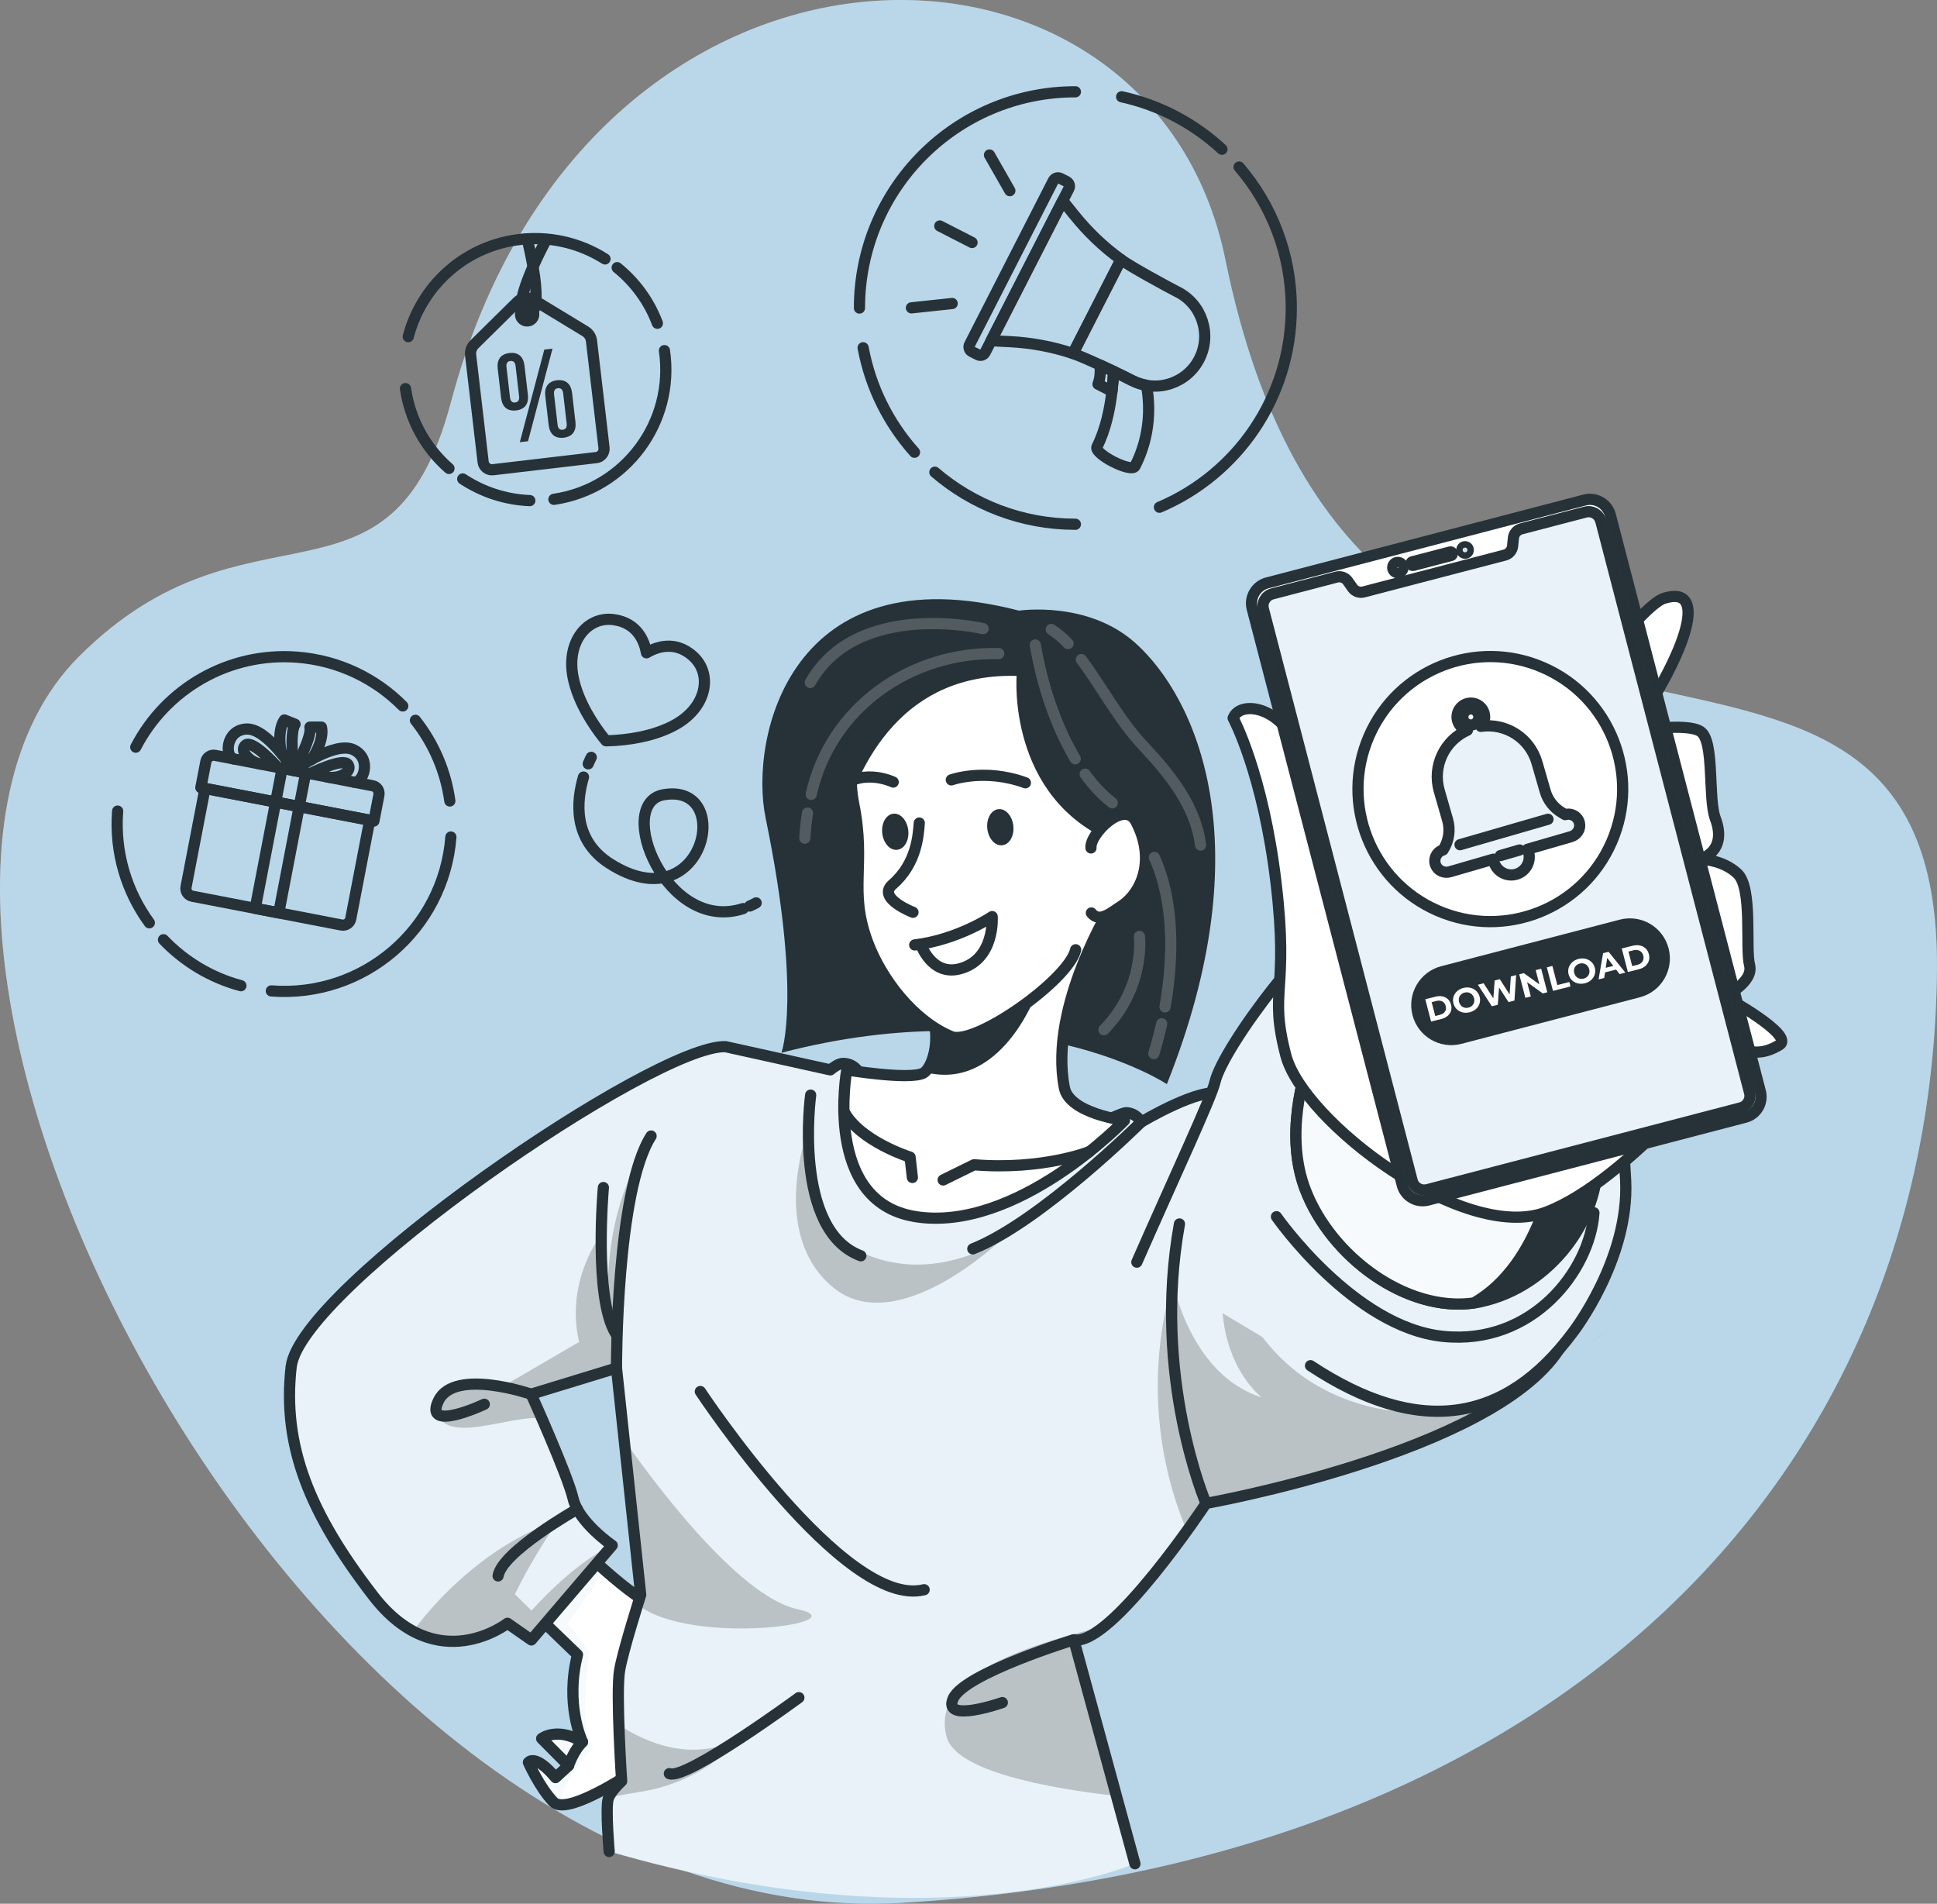 <svg width="173" height="170" viewBox="0 0 173 170" fill="none" xmlns="http://www.w3.org/2000/svg">
<rect x="0" y="0" width="173" height="170" fill="#808080" stroke="none"/>
<path d="M7.042 58.639C22.122 43.549 34.889 56.209 40.267 35.944C52.417 -9.834 102.812 -9.387 109.441 23.177C121.383 81.85 173.383 44.589 172.996 86.616C172.583 131.481 139.63 166.428 80.529 169.919C27.545 173.048 -17.941 83.644 7.042 58.639Z" fill="#E8F2F8"/>
<path opacity="0.2" d="M7.042 58.639C22.122 43.549 34.889 56.209 40.267 35.944C52.417 -9.834 102.812 -9.387 109.441 23.177C121.383 81.85 173.383 44.589 172.996 86.616C172.583 131.481 139.63 166.428 80.529 169.919C27.545 173.048 -17.941 83.644 7.042 58.639Z" fill="#006CB5"/>
<path d="M44.452 32.93C44.358 32.116 44.72 31.617 45.499 31.523C46.278 31.434 46.746 31.834 46.844 32.649L47.147 35.245C47.24 36.059 46.878 36.558 46.099 36.651C45.32 36.741 44.852 36.34 44.754 35.526L44.452 32.93ZM45.55 35.492C45.593 35.842 45.754 35.974 46.014 35.94C46.261 35.91 46.402 35.743 46.363 35.394L46.048 32.683C46.006 32.333 45.831 32.205 45.584 32.235C45.324 32.265 45.197 32.431 45.235 32.781L45.55 35.492ZM48.615 31.216L49.348 31.131L47.159 39.401L46.427 39.486L48.615 31.216ZM48.701 35.364C48.607 34.55 48.969 34.051 49.748 33.957C50.527 33.868 50.995 34.269 51.093 35.083L51.395 37.679C51.489 38.493 51.127 38.992 50.348 39.086C49.569 39.175 49.101 38.774 49.003 37.96L48.701 35.364ZM49.799 37.926C49.842 38.276 50.003 38.408 50.263 38.374C50.51 38.344 50.651 38.178 50.612 37.828L50.297 35.117C50.255 34.767 50.08 34.639 49.833 34.669C49.573 34.699 49.446 34.865 49.484 35.215L49.799 37.926Z" fill="#263238"/>
<path d="M53.248 40.863L44.03 41.946C43.592 41.997 43.2 41.686 43.149 41.247L42.033 31.715C41.991 31.357 42.119 30.995 42.374 30.743L46.223 26.945C46.606 26.566 47.193 26.497 47.653 26.779L52.273 29.584C52.583 29.771 52.788 30.091 52.83 30.453L53.946 39.985C53.997 40.424 53.686 40.816 53.248 40.867V40.863Z" stroke="#263238" stroke-linecap="round" stroke-linejoin="round"/>
<path d="M47.666 28.002C47.704 28.326 47.47 28.62 47.147 28.659C46.823 28.697 46.529 28.463 46.491 28.139C46.453 27.815 46.687 27.521 47.01 27.482C47.334 27.444 47.628 27.678 47.666 28.002Z" stroke="#263238" stroke-linecap="round" stroke-linejoin="round"/>
<path d="M47.078 21.327C47.078 21.327 48.879 28.271 47.078 28.07" stroke="#263238" stroke-linecap="round" stroke-linejoin="round"/>
<path d="M46.619 26.685C46.972 24.754 48.739 21.502 48.739 21.502" stroke="#263238" stroke-linecap="round" stroke-linejoin="round"/>
<path d="M47.078 28.07C46.84 28.045 46.695 27.909 46.619 27.695" stroke="#263238" stroke-linecap="round" stroke-linejoin="round"/>
<path d="M55.121 23.901C56.709 25.185 57.969 26.885 58.714 28.868" stroke="#263238" stroke-linecap="round" stroke-linejoin="round"/>
<path d="M36.461 30.065C37.61 25.654 41.293 22.132 46.082 21.429C48.965 21.007 51.753 21.676 54.035 23.121" stroke="#263238" stroke-linecap="round" stroke-linejoin="round"/>
<path d="M40.101 41.831C38.07 40.062 36.635 37.581 36.214 34.703" stroke="#263238" stroke-linecap="round" stroke-linejoin="round"/>
<path d="M47.321 44.704C45.141 44.619 43.077 43.928 41.327 42.769" stroke="#263238" stroke-linecap="round" stroke-linejoin="round"/>
<path d="M59.344 31.31C60.281 37.704 55.861 43.651 49.471 44.589" stroke="#263238" stroke-linecap="round" stroke-linejoin="round"/>
<path d="M18.314 70.401L33.021 73.24L31.327 82.042C31.253 82.423 30.884 82.677 30.499 82.603L17.176 80.032C16.795 79.959 16.541 79.588 16.616 79.203L18.31 70.4L18.314 70.401Z" stroke="#263238" stroke-linecap="round" stroke-linejoin="round"/>
<path d="M33.389 73.317L17.938 70.336L18.386 68.013C18.459 67.632 18.829 67.377 19.213 67.452L33.281 70.166C33.661 70.24 33.915 70.61 33.841 70.995L33.394 73.318L33.389 73.317Z" stroke="#263238" stroke-linecap="round" stroke-linejoin="round"/>
<path d="M27.303 69.013L25.201 68.607L22.793 81.114L24.896 81.52L27.303 69.013Z" stroke="#263238" stroke-linecap="round" stroke-linejoin="round"/>
<path d="M26.247 68.81C26.247 68.81 29.891 66.146 31.577 66.951C33.263 67.757 32.433 70.004 31.581 69.837" stroke="#263238" stroke-linecap="round" stroke-linejoin="round"/>
<path d="M27.69 69.087C27.69 69.087 30.658 67.608 31.088 68.277C31.518 68.946 30.236 69.577 29.253 69.39" stroke="#263238" stroke-linecap="round" stroke-linejoin="round"/>
<path d="M26.345 68.627C26.345 68.627 27.886 65.826 27.682 64.931H28.708C28.708 64.931 29.044 65.992 27.843 67.808" stroke="#263238" stroke-linecap="round" stroke-linejoin="round"/>
<path d="M26.247 68.81C26.247 68.81 23.85 64.982 21.985 65.101C20.121 65.221 20.061 67.616 20.908 67.778" stroke="#263238" stroke-linecap="round" stroke-linejoin="round"/>
<path d="M24.808 68.533C24.808 68.533 22.603 66.056 21.956 66.516C21.308 66.977 22.262 68.043 23.245 68.23" stroke="#263238" stroke-linecap="round" stroke-linejoin="round"/>
<path d="M26.226 68.605C26.226 68.605 25.838 65.43 26.353 64.675L25.4 64.291C25.4 64.291 24.693 65.153 25.136 67.284" stroke="#263238" stroke-linecap="round" stroke-linejoin="round"/>
<path d="M37.103 64.321C38.721 66.372 39.807 68.844 40.177 71.525" stroke="#263238" stroke-linecap="round" stroke-linejoin="round"/>
<path d="M12.125 66.721C14.799 61.55 20.38 58.208 26.545 58.686C30.253 58.976 33.54 60.596 35.971 63.042" stroke="#263238" stroke-linecap="round" stroke-linejoin="round"/>
<path d="M13.338 82.404C11.308 79.625 10.222 76.133 10.507 72.429" stroke="#263238" stroke-linecap="round" stroke-linejoin="round"/>
<path d="M21.517 88.022C18.822 87.302 16.451 85.853 14.599 83.917" stroke="#263238" stroke-linecap="round" stroke-linejoin="round"/>
<path d="M40.271 74.744C39.632 82.975 32.454 89.126 24.233 88.487" stroke="#263238" stroke-linecap="round" stroke-linejoin="round"/>
<path d="M99.317 34.942L98.065 34.303C98.291 33.748 98.287 33.054 98.248 32.593C98.657 32.781 99.07 32.977 99.457 33.16C99.436 33.676 99.394 34.286 99.317 34.942Z" stroke="#263238" stroke-linecap="round" stroke-linejoin="round"/>
<path d="M101.139 33.987C101.544 34.196 101.969 34.333 102.399 34.409C102.697 36.055 102.825 38.791 101.373 41.63C101.05 42.261 97.656 40.522 97.976 39.891C98.751 38.374 99.13 36.519 99.313 34.946C99.389 34.29 99.432 33.68 99.453 33.164C100.16 33.501 100.786 33.808 101.135 33.992L101.139 33.987Z" stroke="#263238" stroke-linecap="round" stroke-linejoin="round"/>
<path d="M105.184 26.071C106.274 26.63 107.036 27.58 107.38 28.663C107.734 29.741 107.67 30.961 107.112 32.052C106.555 33.147 105.605 33.906 104.524 34.26C103.847 34.482 103.119 34.537 102.399 34.413C101.969 34.337 101.548 34.2 101.139 33.992C100.79 33.812 100.164 33.505 99.457 33.164C99.07 32.977 98.657 32.785 98.248 32.597C97.269 32.146 96.32 31.728 95.83 31.57L100.117 23.181C101.024 23.846 104.179 25.56 105.184 26.076V26.071Z" stroke="#263238" stroke-linecap="round" stroke-linejoin="round"/>
<path d="M95.958 19.217C97.167 20.721 98.563 22.056 100.117 23.177L95.83 31.566C94.012 30.961 92.118 30.607 90.189 30.509L88.524 30.424L94.915 17.921L95.958 19.221V19.217Z" stroke="#263238" stroke-linecap="round" stroke-linejoin="round"/>
<path d="M86.596 30.773L94.076 16.135C94.195 15.905 94.476 15.811 94.706 15.93L95.26 16.211C95.49 16.331 95.583 16.612 95.464 16.842L94.919 17.908L88.529 30.411L87.984 31.476C87.865 31.707 87.584 31.8 87.354 31.681L86.8 31.4C86.57 31.28 86.477 30.999 86.596 30.769V30.773Z" stroke="#263238" stroke-linecap="round" stroke-linejoin="round"/>
<path d="M86.817 21.655L83.935 20.18" stroke="#263238" stroke-linecap="round" stroke-linejoin="round"/>
<path d="M90.193 17.026L88.375 13.841" stroke="#263238" stroke-linecap="round" stroke-linejoin="round"/>
<path d="M85.042 27.103L81.402 27.491" stroke="#263238" stroke-linecap="round" stroke-linejoin="round"/>
<path d="M109.135 13.325C106.661 11.036 103.587 9.387 100.177 8.641" stroke="#263238" stroke-linecap="round" stroke-linejoin="round"/>
<path d="M103.553 45.296C110.476 42.364 115.329 35.505 115.329 27.503C115.329 22.695 113.571 18.296 110.667 14.915" stroke="#263238" stroke-linecap="round" stroke-linejoin="round"/>
<path d="M83.496 42.167C86.868 45.066 91.253 46.814 96.047 46.814" stroke="#263238" stroke-linecap="round" stroke-linejoin="round"/>
<path d="M77.089 31.054C77.745 34.601 79.371 37.807 81.678 40.386" stroke="#263238" stroke-linecap="round" stroke-linejoin="round"/>
<path d="M96.047 8.197C85.395 8.197 76.761 16.842 76.761 27.508" stroke="#263238" stroke-linecap="round" stroke-linejoin="round"/>
<path d="M61.894 58.596C60.276 57.147 58.599 57.782 57.739 58.294C57.565 57.309 56.956 55.621 54.801 55.331C52.464 55.02 50.557 57.3 51.183 60.476C51.634 62.761 53.094 64.854 53.873 65.843C53.967 65.962 54.052 66.065 54.124 66.15C54.235 66.15 54.371 66.15 54.52 66.141C55.781 66.09 58.314 65.839 60.34 64.696C63.159 63.111 63.644 60.169 61.89 58.596H61.894Z" stroke="#263238" stroke-linecap="round" stroke-linejoin="round"/>
<path d="M52.805 67.629C52.805 67.629 52.69 67.842 52.536 68.209" stroke="#263238" stroke-linecap="round" stroke-linejoin="round"/>
<path d="M52.115 69.39C51.493 71.491 51.123 74.987 54.465 77.118C62.861 82.476 65.688 69.837 59.259 70.971C54.852 71.751 59.485 83.389 66.377 81.134" stroke="#263238" stroke-linecap="round" stroke-linejoin="round"/>
<path d="M66.961 80.908C67.152 80.827 67.344 80.733 67.535 80.626" stroke="#263238" stroke-linecap="round" stroke-linejoin="round"/>
<path d="M56.645 158.145C56.645 158.145 51.906 161.372 49.999 161.159C49.761 161.133 49.578 161.061 49.437 160.92C48.19 159.633 47.193 157.378 47.193 157.378C47.193 157.378 47.785 156.555 49.616 158.738L50.778 157.668L48.377 155.251C48.377 155.251 49.727 154.177 52.021 155.545C51.945 155.379 50.463 152.156 51.579 147.765L45.984 142.369L50.936 138.05L51.319 137.718C51.319 137.718 51.63 138.025 52.136 138.502C52.626 138.967 53.294 139.585 54.027 140.224C55.772 141.759 57.884 143.426 58.799 143.409C60.494 143.375 56.645 158.141 56.645 158.141V158.145Z" fill="white"/>
<mask id="mask0_29_3065" style="mask-type:luminance" maskUnits="userSpaceOnUse" x="45" y="137" width="15" height="25">
<path d="M56.645 158.145C56.645 158.145 51.906 161.372 49.999 161.159C49.761 161.133 49.578 161.061 49.437 160.92C48.19 159.633 47.193 157.378 47.193 157.378C47.193 157.378 47.785 156.555 49.616 158.738L50.778 157.668L48.377 155.251C48.377 155.251 49.727 154.177 52.021 155.545C51.945 155.379 50.463 152.156 51.579 147.765L45.984 142.369L50.936 138.05L51.319 137.718C51.319 137.718 51.63 138.025 52.136 138.502C52.626 138.967 53.294 139.585 54.027 140.224C55.772 141.759 57.884 143.426 58.799 143.409C60.494 143.375 56.645 158.141 56.645 158.141V158.145Z" fill="white"/>
</mask>
<g mask="url(#mask0_29_3065)">
<path opacity="0.4" d="M52.983 156.031C52.983 156.031 50.284 158.819 49.999 161.159C49.761 161.133 49.578 161.061 49.437 160.92C48.19 159.633 47.193 157.378 47.193 157.378C47.193 157.378 47.785 156.555 49.616 158.738L50.778 157.668L48.377 155.251C48.377 155.251 49.727 154.177 52.021 155.545C51.945 155.379 50.463 152.156 51.579 147.765L45.984 142.369L50.936 138.05L52.132 138.502C52.622 138.967 53.29 139.585 54.022 140.224C52.975 141.763 50.731 144.943 50.731 144.943L52.669 147.578C52.669 147.578 51.493 154.219 52.979 156.027L52.983 156.031Z" fill="#E8F2F8"/>
</g>
<path d="M56.645 158.145C56.645 158.145 51.906 161.372 49.999 161.159C49.761 161.133 49.578 161.061 49.437 160.92C48.19 159.633 47.193 157.378 47.193 157.378C47.193 157.378 47.785 156.555 49.616 158.738L50.778 157.668L48.377 155.251C48.377 155.251 49.727 154.177 52.021 155.545C51.945 155.379 50.463 152.156 51.579 147.765L45.984 142.369L50.936 138.05L51.319 137.718C51.319 137.718 51.63 138.025 52.136 138.502C52.626 138.967 53.294 139.585 54.027 140.224C55.772 141.759 57.884 143.426 58.799 143.409C60.494 143.375 56.645 158.141 56.645 158.141V158.145Z" stroke="#263238" stroke-linecap="round" stroke-linejoin="round"/>
<path d="M50.778 157.672C50.778 157.672 51.191 156.376 52.026 155.553" stroke="#263238" stroke-linecap="round" stroke-linejoin="round"/>
<path d="M139.205 120.556C138.532 121.579 137.617 122.542 136.522 123.45C136.522 123.45 136.522 123.45 136.518 123.45C127.803 130.676 107.713 134.244 107.713 134.244C107.713 134.244 107.04 135.254 106.005 136.691C104.149 139.274 101.105 143.238 98.623 145.225C97.576 146.069 96.626 146.555 95.911 146.423L99.679 160.362L101.365 166.415C101.365 166.415 84.041 173.981 54.406 165.328C54.406 165.328 54.069 161.457 54.32 160.63C54.333 160.592 54.346 160.549 54.359 160.511C54.635 159.846 55.521 159.049 55.521 159.049C55.521 159.049 55.355 156.559 55.27 154.023C55.202 152.054 55.185 150.059 55.329 149.172C55.538 147.893 56.475 144.803 56.943 143.285C57.109 142.748 57.22 142.407 57.22 142.407L55.747 128.578L55.321 124.597C55.321 124.597 55.312 124.525 55.3 124.388C55.3 124.358 55.3 124.328 55.291 124.29L55.057 122.154L47.436 124.486C47.436 124.486 47.841 125.377 48.386 126.635C49.386 128.928 50.859 132.424 51.187 133.805C51.212 133.92 51.246 134.026 51.285 134.137C51.992 136.153 54.678 137.982 54.678 137.982L47.462 146.427L45.329 144.935C45.329 144.935 45.018 145.178 44.469 145.476C43.064 146.239 40.122 147.36 36.907 145.647C35.733 145.02 34.523 144.018 33.34 142.488C27.652 135.113 25.208 129.107 26.009 122.039C26.809 114.967 58.514 93.223 64.802 93.449L74.16 95.521C74.36 95.354 74.909 94.919 75.331 94.941C77.034 95.026 77.076 97.008 77.076 97.008L98.044 100.419C98.044 100.419 100.215 99.327 100.594 99.349C101.522 99.395 101.918 100.193 101.918 100.193C101.918 100.193 107.351 96.936 109.1 97.695C114.844 100.176 143.449 114.094 139.205 120.552V120.556Z" fill="#E8F2F8"/>
<path opacity="0.2" d="M66.356 155.063C66.356 155.063 63.099 159.066 57.279 159.991C56.177 160.166 55.206 160.345 54.359 160.52C54.635 159.855 55.521 159.057 55.521 159.057C55.521 159.057 55.355 156.568 55.27 154.032C57.73 155.643 62.018 157.519 66.356 155.063Z" fill="black"/>
<path opacity="0.2" d="M56.947 143.298C57.113 142.761 57.224 142.42 57.224 142.42L55.751 128.591C57.956 131.754 65.815 142.539 71.235 143.703C76.897 144.918 61.754 147.062 56.951 143.298H56.947Z" fill="black"/>
<path opacity="0.2" d="M99.675 160.375C93.757 159.701 85.387 158.209 84.548 155.106C83.245 150.263 89.589 147.356 98.615 145.233C97.567 146.077 96.618 146.563 95.903 146.431L99.67 160.37L99.675 160.375Z" fill="black"/>
<path opacity="0.2" d="M136.518 123.455C127.803 130.68 107.713 134.248 107.713 134.248C107.713 134.248 107.04 135.258 106.005 136.695C104.307 132.722 101.859 124.503 104.724 114.4C104.724 114.4 106.274 122.794 112.698 124.789C112.698 124.789 107.781 121.123 109.496 112.29C109.496 112.29 111.174 122.683 122.094 125.552C127.407 126.946 132.593 125.403 136.523 123.45L136.518 123.455Z" fill="black"/>
<path opacity="0.2" d="M55.3 124.401L55.057 122.167L47.436 124.499C47.436 124.499 47.841 125.39 48.386 126.647C45.469 126.345 39.943 129.056 38.977 126.106C37.814 122.542 44.971 123.77 44.971 123.77L51.723 119.836C50.446 114.366 53.694 110.257 53.694 110.257L54.312 114.072C54.61 106.821 57.441 102.853 57.441 102.853C55.087 108.586 55.151 122.7 55.3 124.401Z" fill="black"/>
<path opacity="0.2" d="M54.678 137.991L47.462 146.435L45.329 144.943C45.329 144.943 45.018 145.186 44.469 145.485C43.064 146.248 40.122 147.369 36.907 145.655C39.245 142.416 44.077 137.645 49.825 135.804C49.825 135.804 47.457 139.27 45.989 142.364L47.47 143.826C47.47 143.826 51.17 139.602 54.678 137.986V137.991Z" fill="black"/>
<path opacity="0.2" d="M72.206 100.794C72.206 101.535 71.737 109.988 77.877 112.222C84.016 114.456 89.474 110.666 89.474 110.666C89.474 110.666 80.056 119.759 74.33 114.899C68.604 110.04 72.206 100.794 72.206 100.794Z" fill="black"/>
<path d="M54.406 165.337C54.406 165.337 54.073 161.466 54.32 160.639C54.529 159.948 55.521 159.057 55.521 159.057C55.521 159.057 55.002 151.21 55.334 149.185C55.619 147.45 57.224 142.415 57.224 142.415L55.061 122.167L47.44 124.499C47.44 124.499 50.684 131.678 51.187 133.817C51.689 135.957 54.678 137.999 54.678 137.999L47.457 146.444L45.324 144.956C45.324 144.956 39.028 149.888 33.336 142.509C27.648 135.13 25.204 129.128 26.004 122.056C26.805 114.984 58.51 93.24 64.802 93.466L74.16 95.538C74.364 95.371 74.909 94.937 75.331 94.958C77.034 95.043 77.076 97.025 77.076 97.025L98.044 100.431C98.044 100.431 100.22 99.344 100.598 99.361C101.527 99.408 101.922 100.201 101.922 100.201C101.922 100.201 107.355 96.944 109.105 97.703C114.848 100.184 143.449 114.102 139.205 120.56C133.18 129.729 107.713 134.252 107.713 134.252C107.713 134.252 99.24 147.045 95.907 146.435L101.365 166.432" stroke="#263238" stroke-linecap="round" stroke-linejoin="round"/>
<path d="M117.045 121.954C126.667 128.318 134.424 127.142 140.495 118.953C140.495 118.953 145.548 112.431 145.191 105.389C144.833 98.347 143.156 75.392 121.247 81.261C117.641 82.229 109.228 93.513 108.517 96.612C108.194 98.027 104.813 105.244 101.535 112.708" fill="#E8F2F8"/>
<path d="M117.045 121.954C126.667 128.318 134.424 127.142 140.495 118.953C140.495 118.953 145.548 112.431 145.191 105.389C144.833 98.347 143.156 75.392 121.247 81.261C117.641 82.229 109.228 93.513 108.517 96.612C108.194 98.027 104.813 105.244 101.535 112.708" stroke="#263238" stroke-linecap="round" stroke-linejoin="round"/>
<path d="M91.011 54.53C91.011 54.53 97.137 53.6 101.399 57.416C106.784 62.241 112.83 75.251 104.217 96.812C104.217 96.812 91.5 88.355 69.792 94.011C69.792 94.011 71.661 88.952 68.378 73.034C66.897 65.835 70.626 49.239 91.011 54.53Z" fill="#263238"/>
<path d="M81.717 108.637C90.789 110.108 100.432 100.052 100.432 100.052C100.432 100.052 95.498 99.442 95.06 97.123C93.646 89.808 99.338 80.771 99.338 80.771C99.338 80.771 77.31 81.381 81.159 86.373C81.968 87.421 82.522 88.423 82.9 89.365C84.237 92.652 83.309 95.128 82.598 95.734C82.547 95.776 82.487 95.815 82.436 95.84C81.104 96.45 75.629 95.542 75.629 95.542C75.629 95.542 73.441 107.29 81.717 108.633V108.637Z" fill="white" stroke="#263238" stroke-linecap="round" stroke-linejoin="round"/>
<path d="M97.307 102.836C97.307 102.836 93.122 104.511 86.996 104.012L84.237 105.368" stroke="#263238" stroke-linecap="round" stroke-linejoin="round"/>
<path d="M81.487 105.146L81.282 103.33C81.282 103.33 76.765 101.915 75.365 99.221" stroke="#263238" stroke-linecap="round" stroke-linejoin="round"/>
<path d="M82.598 95.738C89.346 97.503 92.514 88.841 92.514 88.841C92.514 88.841 87.115 87.229 82.9 89.369C84.237 92.656 83.309 95.133 82.598 95.738Z" fill="#263238"/>
<path d="M99.721 76.214C101.365 66.99 99.538 55.919 85.519 56.836C75.501 57.492 75.582 68.49 76.246 71.773C77.362 77.293 75.765 79.467 77.481 84.105C78.715 87.438 81.585 91.164 84.961 92.562C87.039 93.423 95.447 87.515 96.069 84.812" fill="white"/>
<path d="M99.721 76.214C101.365 66.99 99.538 55.919 85.519 56.836C75.501 57.492 75.582 68.49 76.246 71.773C77.362 77.293 75.765 79.467 77.481 84.105C78.715 87.438 81.585 91.164 84.961 92.562C87.039 93.423 95.447 87.515 96.069 84.812" stroke="#263238" stroke-linecap="round" stroke-linejoin="round"/>
<path d="M82.104 73.495C82.019 74.531 81.9 77.097 79.707 78.99C78.29 80.213 81.542 81.466 81.542 81.466" stroke="#263238" stroke-linecap="round" stroke-linejoin="round"/>
<path d="M79.775 69.837C79.775 69.837 76.68 68.328 74.59 70.818" stroke="#263238" stroke-linecap="round" stroke-linejoin="round"/>
<path d="M84.965 69.641C84.965 69.641 87.954 68.567 91.581 69.901" stroke="#263238" stroke-linecap="round" stroke-linejoin="round"/>
<path d="M88.18 73.998C88.278 74.889 88.874 75.554 89.516 75.481C90.159 75.413 90.602 74.633 90.504 73.742C90.406 72.851 89.81 72.186 89.167 72.258C88.524 72.327 88.082 73.107 88.18 73.998Z" fill="#263238"/>
<path d="M81.695 84.382C85.587 83.909 88.614 81.85 88.614 81.85C88.614 81.85 88.903 85.72 85.668 86.526C83.186 87.144 82.223 84.305 82.223 84.305" stroke="#263238" stroke-linecap="round" stroke-linejoin="round"/>
<path d="M90.798 60.353C90.798 60.353 89.912 71.282 99.547 75.255L104.06 64.748L97.231 57.172L86.941 54.197C71.567 55.156 64.947 64.722 73.483 90.209C73.483 90.209 71.095 59.858 90.798 60.357V60.353Z" fill="#263238"/>
<path d="M97.439 75.72C97.307 74.492 100.411 71.363 101.458 73.371C103.247 76.794 101.944 79.778 100.092 80.946C99.262 81.47 98.21 82.451 97.474 81.526" fill="white"/>
<path d="M97.439 75.72C97.307 74.492 100.411 71.363 101.458 73.371C103.247 76.794 101.944 79.778 100.092 80.946C99.262 81.47 98.21 82.451 97.474 81.526" stroke="#263238" stroke-linecap="round" stroke-linejoin="round"/>
<path d="M78.796 74.403C78.894 75.294 79.49 75.959 80.133 75.886C80.776 75.818 81.219 75.038 81.121 74.147C81.023 73.256 80.427 72.591 79.784 72.663C79.141 72.732 78.698 73.512 78.796 74.403Z" fill="#263238"/>
<g opacity="0.2">
<path d="M72.121 72.608C72.006 73.35 71.925 74.096 71.882 74.846" stroke="white" stroke-linecap="round" stroke-linejoin="round"/>
<path d="M89.201 58.366C81.415 58.161 74.177 63.132 72.453 70.937" stroke="white" stroke-linecap="round" stroke-linejoin="round"/>
<path d="M87.809 56.137C87.809 56.137 76.578 53.494 72.368 60.949" stroke="white" stroke-linecap="round" stroke-linejoin="round"/>
<path d="M96.92 69.134C97.606 70.089 98.406 70.971 99.343 71.692" stroke="white" stroke-linecap="round" stroke-linejoin="round"/>
<path d="M92.467 57.594C93.067 61.111 94.225 64.679 96.03 67.757" stroke="white" stroke-linecap="round" stroke-linejoin="round"/>
<path d="M103.753 91.424C103.553 92.319 103.319 93.206 103.055 94.084" stroke="white" stroke-linecap="round" stroke-linejoin="round"/>
<path d="M103.102 76.564C104.924 80.614 104.8 85.652 104.051 89.915" stroke="white" stroke-linecap="round" stroke-linejoin="round"/>
<path d="M101.765 83.619C101.765 83.619 102.323 88.137 98.597 91.953" stroke="white" stroke-linecap="round" stroke-linejoin="round"/>
<path d="M96.584 58.899C98.495 61.486 99.913 64.261 102.127 66.623C104.46 69.113 106.789 71.96 107.227 75.464" stroke="white" stroke-linecap="round" stroke-linejoin="round"/>
<path d="M93.893 56.209C94.442 56.567 94.94 56.993 95.392 57.467" stroke="white" stroke-linecap="round" stroke-linejoin="round"/>
</g>
<path d="M132.316 116.233C132.095 116.285 131.869 116.323 131.639 116.353C125.611 117.214 118.85 112.214 116.568 106.199C114.767 101.454 116.342 96.07 117.202 93.764C117.475 93.044 117.671 92.622 117.671 92.622C121.307 87.421 142.445 97.592 142.687 103.198C142.934 108.799 138.506 114.869 132.312 116.229L132.316 116.233Z" fill="#263238" stroke="#263238" stroke-linecap="round" stroke-linejoin="round"/>
<path d="M138.928 103.961C138.928 103.961 137.727 112.866 131.639 116.353C125.611 117.214 118.85 112.214 116.568 106.199C114.767 101.454 116.342 96.07 117.202 93.764C117.202 93.76 117.207 93.764 117.207 93.764C124.329 89.693 138.928 103.961 138.928 103.961Z" fill="white"/>
<mask id="mask1_29_3065" style="mask-type:luminance" maskUnits="userSpaceOnUse" x="115" y="93" width="24" height="24">
<path d="M138.928 103.961C138.928 103.961 137.727 112.866 131.639 116.353C125.611 117.214 118.85 112.214 116.568 106.199C114.767 101.454 116.342 96.07 117.202 93.764C117.202 93.76 117.207 93.764 117.207 93.764C124.329 89.693 138.928 103.961 138.928 103.961Z" fill="white"/>
</mask>
<g mask="url(#mask1_29_3065)">
<path opacity="0.4" d="M138.928 103.961C138.928 103.961 137.727 112.866 131.639 116.353C125.611 117.214 118.85 112.214 116.568 106.199C114.767 101.454 116.342 96.07 117.202 93.764C117.202 93.76 117.207 93.764 117.207 93.764C124.329 89.693 138.928 103.961 138.928 103.961Z" fill="#E8F2F8"/>
</g>
<path d="M138.928 103.961C138.928 103.961 137.727 112.866 131.639 116.353C125.611 117.214 118.85 112.214 116.568 106.199C114.767 101.454 116.342 96.07 117.202 93.764C117.202 93.76 117.207 93.764 117.207 93.764C124.329 89.693 138.928 103.961 138.928 103.961Z" stroke="#263238" stroke-linecap="round" stroke-linejoin="round"/>
<path d="M114.005 108.65C114.005 108.65 120.868 118.514 128.885 119.337C136.897 120.159 142.023 113.399 142.359 108.3" stroke="#263238" stroke-linecap="round" stroke-linejoin="round"/>
<path d="M110.144 64.125C110.748 62.433 115.078 63 116.449 68.273C117.82 73.546 123.239 86.347 123.239 86.347C123.239 86.347 144.752 54.649 148.609 53.43C152.467 52.206 150.938 57.701 145.787 65.323C145.787 65.323 150.615 64.47 151.879 65.323C153.148 66.175 152.53 71.295 153.203 73.09C154.336 76.095 151.819 76.73 151.819 76.73C151.819 76.73 153.799 76.713 155.179 78.009C156.562 79.305 155.868 84.668 156.26 86.185C156.656 87.703 154.016 88.981 154.016 88.981C154.016 88.981 160.36 92.447 158.925 93.312C156.511 94.775 155.132 93.278 155.132 93.278C155.132 93.278 145.386 105.534 138.038 108.262C130.69 110.99 116.376 100.146 114.84 94.237C113.303 88.329 115.138 88.696 113.971 78.862C112.804 69.032 110.135 64.121 110.135 64.121L110.144 64.125Z" fill="white" stroke="#263238" stroke-linecap="round" stroke-linejoin="round"/>
<path d="M141.529 44.653L113.185 52.05C112.179 52.313 111.577 53.342 111.839 54.349L125.238 105.816C125.5 106.823 126.528 107.426 127.533 107.164L155.877 99.766C156.883 99.504 157.485 98.475 157.223 97.468L143.824 46.001C143.562 44.994 142.535 44.39 141.529 44.653Z" fill="white" stroke="#263238" stroke-linecap="round" stroke-linejoin="round"/>
<path d="M125.291 50.565C125.355 50.812 125.206 51.064 124.964 51.128C124.717 51.192 124.466 51.043 124.402 50.8C124.338 50.552 124.487 50.301 124.729 50.237C124.976 50.173 125.228 50.322 125.291 50.565Z" fill="#E8F2F8" stroke="#263238" stroke-linecap="round" stroke-linejoin="round"/>
<path d="M131.128 49.039C131.167 49.193 131.077 49.35 130.92 49.393C130.766 49.431 130.609 49.342 130.566 49.184C130.528 49.031 130.617 48.873 130.775 48.83C130.928 48.792 131.086 48.881 131.128 49.039Z" fill="#E8F2F8" stroke="#263238" stroke-linecap="round" stroke-linejoin="round"/>
<path d="M129.524 49.287L126.125 50.174C126.052 50.193 126.009 50.267 126.028 50.34L126.042 50.394C126.061 50.467 126.135 50.511 126.208 50.492L129.607 49.605C129.679 49.586 129.723 49.511 129.704 49.438L129.69 49.385C129.671 49.312 129.597 49.268 129.524 49.287Z" fill="#E8F2F8" stroke="#263238" stroke-linecap="round" stroke-linejoin="round"/>
<path d="M142.972 46.528L156.26 97.571C156.413 98.168 156.06 98.777 155.464 98.931L127.484 106.233C126.888 106.386 126.279 106.033 126.126 105.436L112.839 54.393C112.685 53.796 113.039 53.187 113.635 53.033L119.378 51.533C119.757 51.435 120.157 51.58 120.378 51.9L120.791 52.492C121.017 52.812 121.417 52.961 121.792 52.859L134.402 49.568C134.781 49.47 135.058 49.146 135.096 48.758L135.169 48.037C135.207 47.65 135.484 47.325 135.863 47.227L141.606 45.727C142.202 45.574 142.811 45.927 142.964 46.524L142.972 46.528Z" fill="#E8F2F8" stroke="#263238" stroke-linecap="round" stroke-linejoin="round"/>
<path d="M143.947 75.176C146.547 69.181 143.8 62.212 137.813 59.609C131.826 57.006 124.865 59.756 122.265 65.75C119.666 71.745 122.412 78.715 128.399 81.318C134.386 83.921 141.347 81.171 143.947 75.176Z" fill="white" stroke="#263238" stroke-linecap="round" stroke-linejoin="round"/>
<path d="M128.225 77.259C128.421 77.753 128.983 77.996 129.494 77.847L133.376 76.722C133.385 76.803 133.402 76.888 133.427 76.969C133.674 77.826 134.568 78.316 135.42 78.069C136.276 77.822 136.765 76.926 136.518 76.074C136.493 75.993 136.463 75.912 136.429 75.839L140.312 74.714C140.823 74.565 141.172 74.062 141.074 73.537C140.963 72.936 140.363 72.578 139.792 72.745L139.464 72.548C138.758 72.122 138.238 71.449 138.008 70.656L137.268 68.094C136.629 65.886 134.47 64.539 132.261 64.863C132.55 64.556 132.674 64.112 132.55 63.678C132.363 63.025 131.678 62.646 131.026 62.834C130.375 63.021 129.996 63.707 130.183 64.36C130.307 64.794 130.652 65.101 131.06 65.208C129.021 66.116 127.91 68.409 128.544 70.617L129.289 73.205C129.553 74.117 129.404 75.102 128.885 75.899C128.314 76.065 127.999 76.688 128.221 77.254L128.225 77.259ZM132.056 63.822C132.167 64.206 131.946 64.603 131.567 64.713C131.184 64.824 130.788 64.603 130.677 64.223C130.566 63.844 130.788 63.443 131.167 63.332C131.55 63.221 131.946 63.443 132.056 63.822Z" fill="#E8F2F8" stroke="#263238" stroke-linecap="round" stroke-linejoin="round"/>
<path d="M135.722 75.903L134.006 76.402" stroke="#263238" stroke-linecap="round" stroke-linejoin="round"/>
<path d="M138.255 73.158L130.4 75.43" stroke="#263238" stroke-linecap="round" stroke-linejoin="round"/>
<path d="M146.468 89.054L130.52 93.214C128.608 93.713 126.654 92.567 126.156 90.653C125.658 88.739 126.803 86.782 128.714 86.283L144.663 82.123C146.574 81.624 148.528 82.771 149.027 84.685C149.525 86.599 148.379 88.555 146.468 89.054Z" fill="#263238"/>
<path d="M127.816 91.224L127.297 89.231L128.218 88.999C128.438 88.944 128.643 88.937 128.832 88.978C129.022 89.017 129.183 89.099 129.316 89.223C129.449 89.347 129.542 89.511 129.595 89.714C129.648 89.915 129.646 90.103 129.591 90.276C129.535 90.448 129.434 90.597 129.287 90.723C129.141 90.847 128.957 90.936 128.737 90.992L127.816 91.224ZM128.187 90.727L128.615 90.619C128.75 90.585 128.861 90.531 128.946 90.457C129.033 90.38 129.092 90.289 129.122 90.182C129.153 90.075 129.153 89.959 129.12 89.834C129.087 89.706 129.031 89.604 128.951 89.527C128.873 89.448 128.777 89.396 128.664 89.372C128.552 89.346 128.428 89.35 128.293 89.384L127.865 89.492L128.187 90.727Z" fill="white"/>
<path d="M131.269 90.392C131.1 90.435 130.937 90.448 130.778 90.43C130.621 90.412 130.477 90.367 130.346 90.296C130.217 90.224 130.105 90.129 130.012 90.012C129.92 89.894 129.854 89.758 129.814 89.602C129.773 89.445 129.764 89.294 129.787 89.148C129.811 89.001 129.864 88.865 129.944 88.741C130.024 88.616 130.129 88.509 130.257 88.419C130.385 88.329 130.533 88.263 130.7 88.221C130.869 88.178 131.031 88.166 131.185 88.185C131.342 88.203 131.485 88.248 131.614 88.32C131.745 88.391 131.858 88.486 131.951 88.603C132.044 88.718 132.111 88.855 132.152 89.013C132.193 89.169 132.201 89.321 132.177 89.47C132.153 89.617 132.1 89.753 132.02 89.877C131.941 89.999 131.837 90.106 131.709 90.195C131.583 90.285 131.436 90.35 131.269 90.392ZM131.158 89.979C131.254 89.955 131.337 89.917 131.408 89.865C131.481 89.813 131.541 89.749 131.586 89.673C131.631 89.598 131.66 89.515 131.671 89.425C131.684 89.334 131.678 89.239 131.652 89.139C131.626 89.039 131.584 88.952 131.529 88.879C131.475 88.805 131.409 88.746 131.333 88.701C131.258 88.656 131.176 88.628 131.086 88.616C130.996 88.605 130.903 88.611 130.808 88.635C130.712 88.659 130.628 88.697 130.555 88.75C130.484 88.802 130.425 88.866 130.38 88.941C130.335 89.016 130.305 89.099 130.292 89.19C130.281 89.28 130.288 89.376 130.314 89.475C130.34 89.573 130.38 89.66 130.434 89.736C130.49 89.809 130.556 89.869 130.63 89.914C130.707 89.959 130.79 89.987 130.88 89.998C130.97 90.01 131.063 90.003 131.158 89.979Z" fill="white"/>
<path d="M133.242 89.857L131.995 87.933L132.508 87.804L133.601 89.511L133.344 89.576L133.494 87.556L133.952 87.44L135.048 89.147L134.801 89.209L134.938 87.192L135.412 87.073L135.26 89.349L134.729 89.483L133.763 87.987L133.903 87.951L133.773 89.724L133.242 89.857Z" fill="white"/>
<path d="M136.235 89.104L135.688 87.003L136.097 86.9L137.752 88.095L137.553 88.145L137.159 86.633L137.648 86.51L138.195 88.61L137.789 88.712L136.131 87.518L136.329 87.469L136.724 88.981L136.235 89.104Z" fill="white"/>
<path d="M138.701 88.483L138.153 86.382L138.648 86.258L139.092 87.962L140.164 87.692L140.267 88.088L138.701 88.483Z" fill="white"/>
<path d="M141.555 87.803C141.386 87.845 141.222 87.858 141.063 87.84C140.907 87.822 140.763 87.777 140.632 87.706C140.502 87.634 140.391 87.539 140.297 87.422C140.206 87.305 140.14 87.168 140.099 87.012C140.059 86.856 140.05 86.704 140.072 86.558C140.097 86.411 140.149 86.275 140.229 86.151C140.31 86.026 140.414 85.919 140.542 85.829C140.671 85.739 140.819 85.673 140.985 85.631C141.154 85.588 141.316 85.576 141.471 85.595C141.627 85.613 141.77 85.658 141.899 85.73C142.031 85.802 142.143 85.896 142.237 86.013C142.33 86.128 142.397 86.265 142.438 86.423C142.478 86.579 142.487 86.731 142.463 86.88C142.438 87.027 142.386 87.163 142.305 87.287C142.227 87.41 142.123 87.516 141.995 87.606C141.868 87.695 141.722 87.761 141.555 87.803ZM141.444 87.389C141.539 87.365 141.623 87.327 141.694 87.275C141.767 87.223 141.826 87.159 141.872 87.083C141.917 87.008 141.945 86.925 141.956 86.835C141.97 86.744 141.963 86.649 141.937 86.549C141.911 86.449 141.87 86.362 141.814 86.289C141.76 86.215 141.695 86.156 141.618 86.111C141.543 86.066 141.461 86.038 141.371 86.026C141.282 86.015 141.189 86.021 141.093 86.045C140.998 86.069 140.913 86.107 140.84 86.16C140.769 86.212 140.711 86.276 140.666 86.351C140.62 86.426 140.591 86.51 140.578 86.6C140.566 86.69 140.574 86.785 140.6 86.885C140.626 86.984 140.666 87.07 140.72 87.146C140.776 87.22 140.841 87.279 140.916 87.324C140.993 87.369 141.076 87.397 141.166 87.408C141.255 87.42 141.348 87.413 141.444 87.389Z" fill="white"/>
<path d="M142.773 87.458L143.178 85.117L143.666 84.994L145.169 86.854L144.65 86.985L143.385 85.327L143.581 85.278L143.279 87.33L142.773 87.458ZM143.131 86.888L143.167 86.486L144.266 86.209L144.496 86.544L143.131 86.888Z" fill="white"/>
<path d="M145.391 86.798L144.843 84.698L145.814 84.454C146.046 84.395 146.262 84.388 146.462 84.431C146.662 84.472 146.832 84.559 146.972 84.689C147.112 84.82 147.21 84.993 147.266 85.207C147.322 85.419 147.32 85.617 147.261 85.8C147.202 85.981 147.096 86.138 146.942 86.27C146.787 86.401 146.594 86.495 146.362 86.554L145.391 86.798ZM145.781 86.275L146.233 86.161C146.376 86.125 146.492 86.068 146.582 85.99C146.674 85.909 146.736 85.813 146.767 85.7C146.8 85.588 146.8 85.465 146.766 85.333C146.731 85.199 146.671 85.091 146.587 85.01C146.505 84.927 146.404 84.872 146.284 84.847C146.166 84.819 146.036 84.823 145.894 84.859L145.442 84.972L145.781 86.275Z" fill="white"/>
<path d="M107.713 134.248C107.713 134.248 102.872 122.973 105.341 109.298" stroke="#263238" stroke-linecap="round" stroke-linejoin="round"/>
<path d="M95.907 146.431C95.907 146.431 86.123 149.428 85.131 151.679C84.139 153.934 89.521 152.037 89.521 152.037" stroke="#263238" stroke-linecap="round" stroke-linejoin="round"/>
<path d="M101.922 100.197C101.922 100.197 92.914 109.136 86.885 111.523" stroke="#263238" stroke-linecap="round" stroke-linejoin="round"/>
<path d="M72.402 97.793C72.402 97.793 70.763 109.861 76.885 112.141" stroke="#263238" stroke-linecap="round" stroke-linejoin="round"/>
<path d="M55.061 122.163C55.061 122.163 55.01 106.34 58.152 101.446" stroke="#263238" stroke-linecap="round" stroke-linejoin="round"/>
<path d="M53.89 106.045C53.89 106.045 53.009 115.871 54.984 119.077" stroke="#263238" stroke-linecap="round" stroke-linejoin="round"/>
<path d="M47.44 124.499C47.44 124.499 40.59 122.137 39.168 125.066C37.746 127.994 43.255 125.398 43.255 125.398" stroke="#263238" stroke-linecap="round" stroke-linejoin="round"/>
<path d="M51.562 134.76C51.562 134.76 44.835 138.553 44.486 140.727" stroke="#263238" stroke-linecap="round" stroke-linejoin="round"/>
<path d="M62.55 124.26C62.55 124.26 75.429 143.75 82.538 141.959" stroke="#263238" stroke-linecap="round" stroke-linejoin="round"/>
<path d="M71.35 151.598C71.35 151.598 61.251 159.011 59.783 158.384" stroke="#263238" stroke-linecap="round" stroke-linejoin="round"/>
<path opacity="0.2" d="M142.087 119.968C142.768 119.409 143.219 119.038 143.364 118.919C143.211 119.051 142.772 119.435 142.087 119.968Z" fill="black"/>
</svg>
